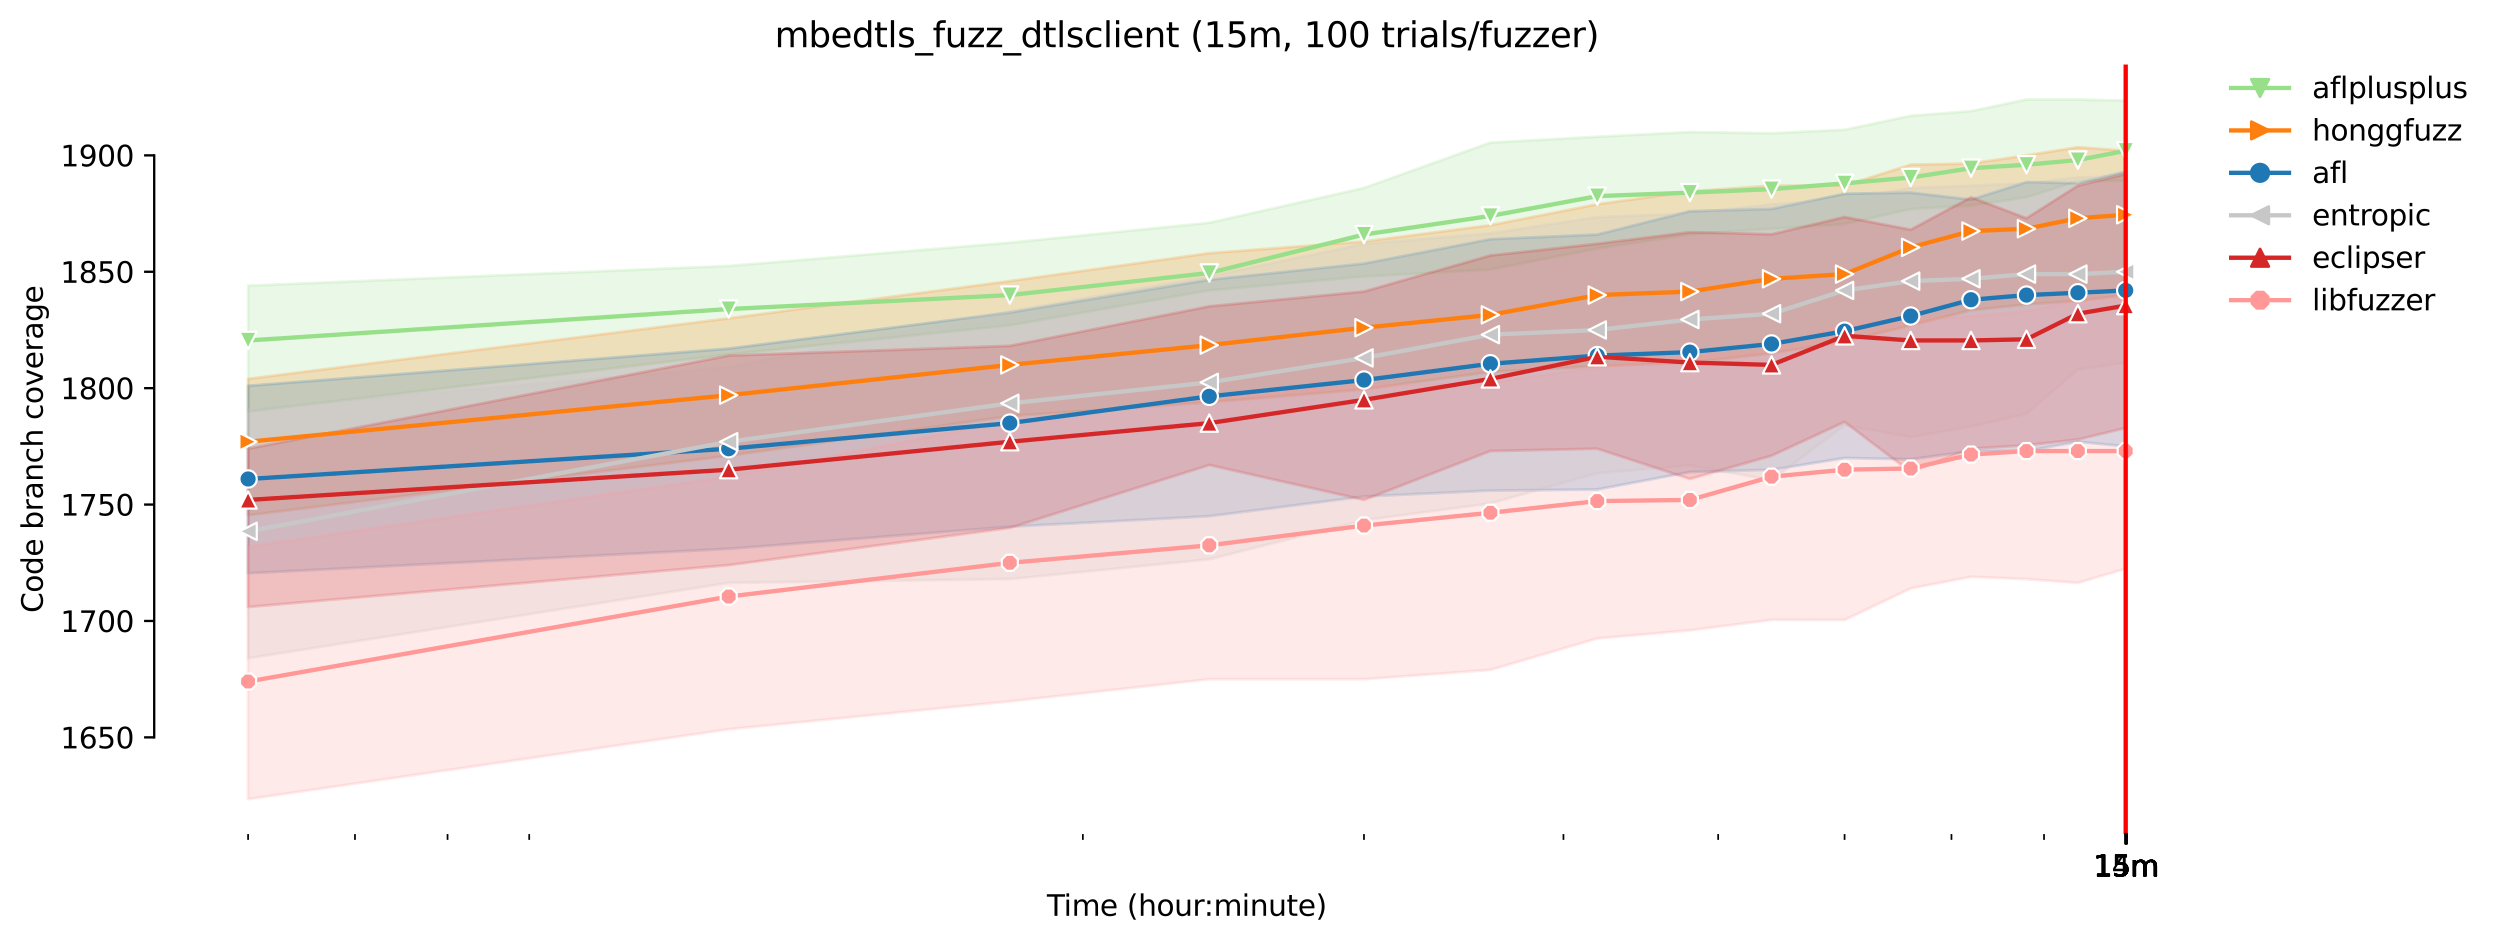 <?xml version="1.0" encoding="utf-8" standalone="no"?>
<!DOCTYPE svg PUBLIC "-//W3C//DTD SVG 1.1//EN"
  "http://www.w3.org/Graphics/SVG/1.1/DTD/svg11.dtd">
<svg height="325.986pt" version="1.1" viewBox="0 0 864.542 325.986" width="864.542pt" xmlns="http://www.w3.org/2000/svg" xmlns:xlink="http://www.w3.org/1999/xlink">
 <defs>
  <style type="text/css">*{stroke-linecap:butt;stroke-linejoin:round;}</style>
 </defs>
 <g id="figure_1">
  <g id="patch_1">
   <path d="M 0 325.986 
L 864.542 325.986 
L 864.542 0 
L 0 0 
z
" style="fill:#ffffff;"/>
  </g>
  <g id="axes_1">
   <g id="patch_2">
    <path d="M 53.328 288.43 
L 767.568 288.43 
L 767.568 22.318 
L 53.328 22.318 
z
" style="fill:#ffffff;"/>
   </g>
   <g id="PolyCollection_1">
    <defs>
     <path d="M 85.794 -227.198 
L 85.794 -183.694 
L 251.989 -203.418 
L 349.208 -213.482 
L 418.185 -225.557 
L 471.688 -230.378 
L 515.404 -232.763 
L 552.364 -240.049 
L 584.381 -244.879 
L 612.622 -246.892 
L 637.884 -248.502 
L 660.737 -253.714 
L 681.6 -254.892 
L 700.791 -257.76 
L 718.56 -263.395 
L 735.103 -263.395 
L 735.103 -291.17 
L 735.103 -291.17 
L 718.56 -291.572 
L 700.791 -291.572 
L 681.6 -287.547 
L 660.737 -285.937 
L 637.884 -281.106 
L 612.622 -279.909 
L 584.381 -280.311 
L 552.364 -278.691 
L 515.404 -276.679 
L 471.688 -260.98 
L 418.185 -248.944 
L 349.208 -242.061 
L 251.989 -234.011 
L 85.794 -227.198 
z
" id="m9145942e1e" style="stroke:#98df8a;stroke-opacity:0.2;"/>
    </defs>
    <g clip-path="url(#pd1953c827b)">
     <use style="fill:#98df8a;fill-opacity:0.2;stroke:#98df8a;stroke-opacity:0.2;" x="0" xlink:href="#m9145942e1e" y="325.986"/>
    </g>
   </g>
   <g id="PolyCollection_2">
    <defs>
     <path d="M 85.794 -194.965 
L 85.794 -147.819 
L 251.989 -168.398 
L 349.208 -182.084 
L 418.185 -186.874 
L 471.688 -191.343 
L 515.404 -197.38 
L 552.364 -199.383 
L 584.381 -200.591 
L 612.622 -203.821 
L 637.884 -207.846 
L 660.737 -213.482 
L 681.6 -218.714 
L 700.791 -220.727 
L 718.56 -221.925 
L 735.103 -223.947 
L 735.103 -273.861 
L 735.103 -273.861 
L 718.56 -275.069 
L 700.791 -272.251 
L 681.6 -269.433 
L 660.737 -269.031 
L 637.884 -261.795 
L 612.622 -261.785 
L 584.381 -259.813 
L 552.364 -255.345 
L 515.404 -248.099 
L 471.688 -242.464 
L 418.185 -238.438 
L 349.208 -228.778 
L 251.989 -215.907 
L 85.794 -194.965 
z
" id="m074a4462d2" style="stroke:#ff7f0e;stroke-opacity:0.2;"/>
    </defs>
    <g clip-path="url(#pd1953c827b)">
     <use style="fill:#ff7f0e;fill-opacity:0.2;stroke:#ff7f0e;stroke-opacity:0.2;" x="0" xlink:href="#m074a4462d2" y="325.986"/>
    </g>
   </g>
   <g id="PolyCollection_3">
    <defs>
     <path d="M 85.794 -192.57 
L 85.794 -127.743 
L 251.989 -136.196 
L 349.208 -143.844 
L 418.185 -147.467 
L 471.688 -154.29 
L 515.404 -156.322 
L 552.364 -156.725 
L 584.381 -162.763 
L 612.622 -163.518 
L 637.884 -167.593 
L 660.737 -167.15 
L 681.6 -170.008 
L 700.791 -170.008 
L 718.56 -173.229 
L 735.103 -171.609 
L 735.103 -266.615 
L 735.103 -266.615 
L 718.56 -262.63 
L 700.791 -262.993 
L 681.6 -256.955 
L 660.737 -259.38 
L 637.884 -258.967 
L 612.622 -253.735 
L 584.381 -252.929 
L 552.364 -244.879 
L 515.404 -243.269 
L 471.688 -234.846 
L 418.185 -229.251 
L 349.208 -217.909 
L 251.989 -205.431 
L 85.794 -192.57 
z
" id="m8b79f43898" style="stroke:#1f77b4;stroke-opacity:0.2;"/>
    </defs>
    <g clip-path="url(#pd1953c827b)">
     <use style="fill:#1f77b4;fill-opacity:0.2;stroke:#1f77b4;stroke-opacity:0.2;" x="0" xlink:href="#m8b79f43898" y="325.986"/>
    </g>
   </g>
   <g id="PolyCollection_4">
    <defs>
     <path d="M 85.794 -184.5 
L 85.794 -98.358 
L 251.989 -124.432 
L 349.208 -125.73 
L 418.185 -132.573 
L 471.688 -146.088 
L 515.404 -151.895 
L 552.364 -162.33 
L 584.381 -165.017 
L 612.622 -159.945 
L 637.884 -178.864 
L 660.737 -174.839 
L 681.6 -178.462 
L 700.791 -182.889 
L 718.56 -198.185 
L 735.103 -200.601 
L 735.103 -265.066 
L 735.103 -265.066 
L 718.56 -264.603 
L 700.791 -262.59 
L 681.6 -261.785 
L 660.737 -260.98 
L 637.884 -256.955 
L 612.622 -255.345 
L 584.381 -252.124 
L 552.364 -250.917 
L 515.404 -245.291 
L 471.688 -241.659 
L 418.185 -230.418 
L 349.208 -218.312 
L 251.989 -198.991 
L 85.794 -184.5 
z
" id="mbe923eda50" style="stroke:#c7c7c7;stroke-opacity:0.2;"/>
    </defs>
    <g clip-path="url(#pd1953c827b)">
     <use style="fill:#c7c7c7;fill-opacity:0.2;stroke:#c7c7c7;stroke-opacity:0.2;" x="0" xlink:href="#mbe923eda50" y="325.986"/>
    </g>
   </g>
   <g id="PolyCollection_5">
    <defs>
     <path d="M 85.794 -170.814 
L 85.794 -116.07 
L 251.989 -130.561 
L 349.208 -143.442 
L 418.185 -165.178 
L 471.688 -153.102 
L 515.404 -170.008 
L 552.364 -170.814 
L 584.381 -160.348 
L 612.622 -168.398 
L 637.884 -180.072 
L 660.737 -162.763 
L 681.6 -170.814 
L 700.791 -172.021 
L 718.56 -173.993 
L 735.103 -178.009 
L 735.103 -265.81 
L 735.103 -265.81 
L 718.56 -261.785 
L 700.791 -250.514 
L 681.6 -257.76 
L 660.737 -246.539 
L 637.884 -250.927 
L 612.622 -244.959 
L 584.381 -245.684 
L 552.364 -241.679 
L 515.404 -237.633 
L 471.688 -225.165 
L 418.185 -220.043 
L 349.208 -206.377 
L 251.989 -203.016 
L 85.794 -170.814 
z
" id="mf5da356b91" style="stroke:#d62728;stroke-opacity:0.2;"/>
    </defs>
    <g clip-path="url(#pd1953c827b)">
     <use style="fill:#d62728;fill-opacity:0.2;stroke:#d62728;stroke-opacity:0.2;" x="0" xlink:href="#mf5da356b91" y="325.986"/>
    </g>
   </g>
   <g id="PolyCollection_6">
    <defs>
     <path d="M 85.794 -137.001 
L 85.794 -49.652 
L 251.989 -73.804 
L 349.208 -83.465 
L 418.185 -91.113 
L 471.688 -91.113 
L 515.404 -94.333 
L 552.364 -105.201 
L 584.381 -108.019 
L 612.622 -111.642 
L 637.884 -111.591 
L 660.737 -122.51 
L 681.6 -126.525 
L 700.791 -125.73 
L 718.56 -124.412 
L 735.103 -129.333 
L 735.103 -223.142 
L 735.103 -223.142 
L 718.56 -222.347 
L 700.791 -218.312 
L 681.6 -216.702 
L 660.737 -215.172 
L 637.884 -214.287 
L 612.622 -204.626 
L 584.381 -202.613 
L 552.364 -199.001 
L 515.404 -193.758 
L 471.688 -192.55 
L 418.185 -188.525 
L 349.208 -180.474 
L 251.989 -161.193 
L 85.794 -137.001 
z
" id="m7361e761c5" style="stroke:#ff9896;stroke-opacity:0.2;"/>
    </defs>
    <g clip-path="url(#pd1953c827b)">
     <use style="fill:#ff9896;fill-opacity:0.2;stroke:#ff9896;stroke-opacity:0.2;" x="0" xlink:href="#m7361e761c5" y="325.986"/>
    </g>
   </g>
   <g id="matplotlib.axis_1">
    <g id="xtick_1">
     <g id="line2d_1">
      <defs>
       <path d="M 0 0 
L 0 3.5 
" id="mf115ed5344" style="stroke:#000000;stroke-width:0.8;"/>
      </defs>
      <g>
       <use style="stroke:#000000;stroke-width:0.8;" x="735.103" xlink:href="#mf115ed5344" y="288.43"/>
      </g>
     </g>
     <g id="text_1">
      <!-- 14m -->
      <g transform="translate(723.87 303.029)scale(0.1 -0.1)">
       <defs>
        <path d="M 794 531 
L 1825 531 
L 1825 4091 
L 703 3866 
L 703 4441 
L 1819 4666 
L 2450 4666 
L 2450 531 
L 3481 531 
L 3481 0 
L 794 0 
L 794 531 
z
" id="DejaVuSans-31" transform="scale(0.016)"/>
        <path d="M 2419 4116 
L 825 1625 
L 2419 1625 
L 2419 4116 
z
M 2253 4666 
L 3047 4666 
L 3047 1625 
L 3713 1625 
L 3713 1100 
L 3047 1100 
L 3047 0 
L 2419 0 
L 2419 1100 
L 313 1100 
L 313 1709 
L 2253 4666 
z
" id="DejaVuSans-34" transform="scale(0.016)"/>
        <path d="M 3328 2828 
Q 3544 3216 3844 3400 
Q 4144 3584 4550 3584 
Q 5097 3584 5394 3201 
Q 5691 2819 5691 2113 
L 5691 0 
L 5113 0 
L 5113 2094 
Q 5113 2597 4934 2840 
Q 4756 3084 4391 3084 
Q 3944 3084 3684 2787 
Q 3425 2491 3425 1978 
L 3425 0 
L 2847 0 
L 2847 2094 
Q 2847 2600 2669 2842 
Q 2491 3084 2119 3084 
Q 1678 3084 1418 2786 
Q 1159 2488 1159 1978 
L 1159 0 
L 581 0 
L 581 3500 
L 1159 3500 
L 1159 2956 
Q 1356 3278 1631 3431 
Q 1906 3584 2284 3584 
Q 2666 3584 2933 3390 
Q 3200 3197 3328 2828 
z
" id="DejaVuSans-6d" transform="scale(0.016)"/>
       </defs>
       <use xlink:href="#DejaVuSans-31"/>
       <use x="63.623" xlink:href="#DejaVuSans-34"/>
       <use x="127.246" xlink:href="#DejaVuSans-6d"/>
      </g>
     </g>
    </g>
    <g id="xtick_2">
     <g id="line2d_2">
      <g>
       <use style="stroke:#000000;stroke-width:0.8;" x="735.127" xlink:href="#mf115ed5344" y="288.43"/>
      </g>
     </g>
     <g id="text_2">
      <!-- 15m -->
      <g transform="translate(723.894 303.029)scale(0.1 -0.1)">
       <defs>
        <path d="M 691 4666 
L 3169 4666 
L 3169 4134 
L 1269 4134 
L 1269 2991 
Q 1406 3038 1543 3061 
Q 1681 3084 1819 3084 
Q 2600 3084 3056 2656 
Q 3513 2228 3513 1497 
Q 3513 744 3044 326 
Q 2575 -91 1722 -91 
Q 1428 -91 1123 -41 
Q 819 9 494 109 
L 494 744 
Q 775 591 1075 516 
Q 1375 441 1709 441 
Q 2250 441 2565 725 
Q 2881 1009 2881 1497 
Q 2881 1984 2565 2268 
Q 2250 2553 1709 2553 
Q 1456 2553 1204 2497 
Q 953 2441 691 2322 
L 691 4666 
z
" id="DejaVuSans-35" transform="scale(0.016)"/>
       </defs>
       <use xlink:href="#DejaVuSans-31"/>
       <use x="63.623" xlink:href="#DejaVuSans-35"/>
       <use x="127.246" xlink:href="#DejaVuSans-6d"/>
      </g>
     </g>
    </g>
    <g id="xtick_3">
     <g id="line2d_3">
      <g>
       <use style="stroke:#000000;stroke-width:0.8;" x="735.151" xlink:href="#mf115ed5344" y="288.43"/>
      </g>
     </g>
     <g id="text_3">
      <!-- 15m -->
      <g transform="translate(723.918 303.029)scale(0.1 -0.1)">
       <use xlink:href="#DejaVuSans-31"/>
       <use x="63.623" xlink:href="#DejaVuSans-35"/>
       <use x="127.246" xlink:href="#DejaVuSans-6d"/>
      </g>
     </g>
    </g>
    <g id="xtick_4">
     <g id="line2d_4">
      <g>
       <use style="stroke:#000000;stroke-width:0.8;" x="735.175" xlink:href="#mf115ed5344" y="288.43"/>
      </g>
     </g>
     <g id="text_4">
      <!-- 15m -->
      <g transform="translate(723.942 303.029)scale(0.1 -0.1)">
       <use xlink:href="#DejaVuSans-31"/>
       <use x="63.623" xlink:href="#DejaVuSans-35"/>
       <use x="127.246" xlink:href="#DejaVuSans-6d"/>
      </g>
     </g>
    </g>
    <g id="xtick_5">
     <g id="line2d_5">
      <g>
       <use style="stroke:#000000;stroke-width:0.8;" x="735.199" xlink:href="#mf115ed5344" y="288.43"/>
      </g>
     </g>
     <g id="text_5">
      <!-- 15m -->
      <g transform="translate(723.967 303.029)scale(0.1 -0.1)">
       <use xlink:href="#DejaVuSans-31"/>
       <use x="63.623" xlink:href="#DejaVuSans-35"/>
       <use x="127.246" xlink:href="#DejaVuSans-6d"/>
      </g>
     </g>
    </g>
    <g id="xtick_6">
     <g id="line2d_6">
      <g>
       <use style="stroke:#000000;stroke-width:0.8;" x="735.224" xlink:href="#mf115ed5344" y="288.43"/>
      </g>
     </g>
     <g id="text_6">
      <!-- 15m -->
      <g transform="translate(723.991 303.029)scale(0.1 -0.1)">
       <use xlink:href="#DejaVuSans-31"/>
       <use x="63.623" xlink:href="#DejaVuSans-35"/>
       <use x="127.246" xlink:href="#DejaVuSans-6d"/>
      </g>
     </g>
    </g>
    <g id="xtick_7">
     <g id="line2d_7">
      <g>
       <use style="stroke:#000000;stroke-width:0.8;" x="735.248" xlink:href="#mf115ed5344" y="288.43"/>
      </g>
     </g>
     <g id="text_7">
      <!-- 15m -->
      <g transform="translate(724.015 303.029)scale(0.1 -0.1)">
       <use xlink:href="#DejaVuSans-31"/>
       <use x="63.623" xlink:href="#DejaVuSans-35"/>
       <use x="127.246" xlink:href="#DejaVuSans-6d"/>
      </g>
     </g>
    </g>
    <g id="xtick_8">
     <g id="line2d_8">
      <g>
       <use style="stroke:#000000;stroke-width:0.8;" x="735.272" xlink:href="#mf115ed5344" y="288.43"/>
      </g>
     </g>
     <g id="text_8">
      <!-- 15m -->
      <g transform="translate(724.039 303.029)scale(0.1 -0.1)">
       <use xlink:href="#DejaVuSans-31"/>
       <use x="63.623" xlink:href="#DejaVuSans-35"/>
       <use x="127.246" xlink:href="#DejaVuSans-6d"/>
      </g>
     </g>
    </g>
    <g id="xtick_9">
     <g id="line2d_9">
      <g>
       <use style="stroke:#000000;stroke-width:0.8;" x="735.296" xlink:href="#mf115ed5344" y="288.43"/>
      </g>
     </g>
     <g id="text_9">
      <!-- 15m -->
      <g transform="translate(724.064 303.029)scale(0.1 -0.1)">
       <use xlink:href="#DejaVuSans-31"/>
       <use x="63.623" xlink:href="#DejaVuSans-35"/>
       <use x="127.246" xlink:href="#DejaVuSans-6d"/>
      </g>
     </g>
    </g>
    <g id="xtick_10">
     <g id="line2d_10">
      <g>
       <use style="stroke:#000000;stroke-width:0.8;" x="735.321" xlink:href="#mf115ed5344" y="288.43"/>
      </g>
     </g>
     <g id="text_10">
      <!-- 15m -->
      <g transform="translate(724.088 303.029)scale(0.1 -0.1)">
       <use xlink:href="#DejaVuSans-31"/>
       <use x="63.623" xlink:href="#DejaVuSans-35"/>
       <use x="127.246" xlink:href="#DejaVuSans-6d"/>
      </g>
     </g>
    </g>
    <g id="xtick_11">
     <g id="line2d_11">
      <g>
       <use style="stroke:#000000;stroke-width:0.8;" x="735.345" xlink:href="#mf115ed5344" y="288.43"/>
      </g>
     </g>
     <g id="text_11">
      <!-- 15m -->
      <g transform="translate(724.112 303.029)scale(0.1 -0.1)">
       <use xlink:href="#DejaVuSans-31"/>
       <use x="63.623" xlink:href="#DejaVuSans-35"/>
       <use x="127.246" xlink:href="#DejaVuSans-6d"/>
      </g>
     </g>
    </g>
    <g id="xtick_12">
     <g id="line2d_12">
      <g>
       <use style="stroke:#000000;stroke-width:0.8;" x="735.369" xlink:href="#mf115ed5344" y="288.43"/>
      </g>
     </g>
     <g id="text_12">
      <!-- 15m -->
      <g transform="translate(724.136 303.029)scale(0.1 -0.1)">
       <use xlink:href="#DejaVuSans-31"/>
       <use x="63.623" xlink:href="#DejaVuSans-35"/>
       <use x="127.246" xlink:href="#DejaVuSans-6d"/>
      </g>
     </g>
    </g>
    <g id="xtick_13">
     <g id="line2d_13">
      <defs>
       <path d="M 0 0 
L 0 2 
" id="m21372e6bc2" style="stroke:#000000;stroke-width:0.6;"/>
      </defs>
      <g>
       <use style="stroke:#000000;stroke-width:0.6;" x="85.794" xlink:href="#m21372e6bc2" y="288.43"/>
      </g>
     </g>
    </g>
    <g id="xtick_14">
     <g id="line2d_14">
      <g>
       <use style="stroke:#000000;stroke-width:0.6;" x="122.754" xlink:href="#m21372e6bc2" y="288.43"/>
      </g>
     </g>
    </g>
    <g id="xtick_15">
     <g id="line2d_15">
      <g>
       <use style="stroke:#000000;stroke-width:0.6;" x="154.771" xlink:href="#m21372e6bc2" y="288.43"/>
      </g>
     </g>
    </g>
    <g id="xtick_16">
     <g id="line2d_16">
      <g>
       <use style="stroke:#000000;stroke-width:0.6;" x="183.012" xlink:href="#m21372e6bc2" y="288.43"/>
      </g>
     </g>
    </g>
    <g id="xtick_17">
     <g id="line2d_17">
      <g>
       <use style="stroke:#000000;stroke-width:0.6;" x="374.47" xlink:href="#m21372e6bc2" y="288.43"/>
      </g>
     </g>
    </g>
    <g id="xtick_18">
     <g id="line2d_18">
      <g>
       <use style="stroke:#000000;stroke-width:0.6;" x="471.688" xlink:href="#m21372e6bc2" y="288.43"/>
      </g>
     </g>
    </g>
    <g id="xtick_19">
     <g id="line2d_19">
      <g>
       <use style="stroke:#000000;stroke-width:0.6;" x="540.666" xlink:href="#m21372e6bc2" y="288.43"/>
      </g>
     </g>
    </g>
    <g id="xtick_20">
     <g id="line2d_20">
      <g>
       <use style="stroke:#000000;stroke-width:0.6;" x="594.169" xlink:href="#m21372e6bc2" y="288.43"/>
      </g>
     </g>
    </g>
    <g id="xtick_21">
     <g id="line2d_21">
      <g>
       <use style="stroke:#000000;stroke-width:0.6;" x="637.884" xlink:href="#m21372e6bc2" y="288.43"/>
      </g>
     </g>
    </g>
    <g id="xtick_22">
     <g id="line2d_22">
      <g>
       <use style="stroke:#000000;stroke-width:0.6;" x="674.845" xlink:href="#m21372e6bc2" y="288.43"/>
      </g>
     </g>
    </g>
    <g id="xtick_23">
     <g id="line2d_23">
      <g>
       <use style="stroke:#000000;stroke-width:0.6;" x="706.862" xlink:href="#m21372e6bc2" y="288.43"/>
      </g>
     </g>
    </g>
    <g id="text_13">
     <!-- Time (hour:minute) -->
     <g transform="translate(362.041 316.707)scale(0.1 -0.1)">
      <defs>
       <path d="M -19 4666 
L 3928 4666 
L 3928 4134 
L 2272 4134 
L 2272 0 
L 1638 0 
L 1638 4134 
L -19 4134 
L -19 4666 
z
" id="DejaVuSans-54" transform="scale(0.016)"/>
       <path d="M 603 3500 
L 1178 3500 
L 1178 0 
L 603 0 
L 603 3500 
z
M 603 4863 
L 1178 4863 
L 1178 4134 
L 603 4134 
L 603 4863 
z
" id="DejaVuSans-69" transform="scale(0.016)"/>
       <path d="M 3597 1894 
L 3597 1613 
L 953 1613 
Q 991 1019 1311 708 
Q 1631 397 2203 397 
Q 2534 397 2845 478 
Q 3156 559 3463 722 
L 3463 178 
Q 3153 47 2828 -22 
Q 2503 -91 2169 -91 
Q 1331 -91 842 396 
Q 353 884 353 1716 
Q 353 2575 817 3079 
Q 1281 3584 2069 3584 
Q 2775 3584 3186 3129 
Q 3597 2675 3597 1894 
z
M 3022 2063 
Q 3016 2534 2758 2815 
Q 2500 3097 2075 3097 
Q 1594 3097 1305 2825 
Q 1016 2553 972 2059 
L 3022 2063 
z
" id="DejaVuSans-65" transform="scale(0.016)"/>
       <path id="DejaVuSans-20" transform="scale(0.016)"/>
       <path d="M 1984 4856 
Q 1566 4138 1362 3434 
Q 1159 2731 1159 2009 
Q 1159 1288 1364 580 
Q 1569 -128 1984 -844 
L 1484 -844 
Q 1016 -109 783 600 
Q 550 1309 550 2009 
Q 550 2706 781 3412 
Q 1013 4119 1484 4856 
L 1984 4856 
z
" id="DejaVuSans-28" transform="scale(0.016)"/>
       <path d="M 3513 2113 
L 3513 0 
L 2938 0 
L 2938 2094 
Q 2938 2591 2744 2837 
Q 2550 3084 2163 3084 
Q 1697 3084 1428 2787 
Q 1159 2491 1159 1978 
L 1159 0 
L 581 0 
L 581 4863 
L 1159 4863 
L 1159 2956 
Q 1366 3272 1645 3428 
Q 1925 3584 2291 3584 
Q 2894 3584 3203 3211 
Q 3513 2838 3513 2113 
z
" id="DejaVuSans-68" transform="scale(0.016)"/>
       <path d="M 1959 3097 
Q 1497 3097 1228 2736 
Q 959 2375 959 1747 
Q 959 1119 1226 758 
Q 1494 397 1959 397 
Q 2419 397 2687 759 
Q 2956 1122 2956 1747 
Q 2956 2369 2687 2733 
Q 2419 3097 1959 3097 
z
M 1959 3584 
Q 2709 3584 3137 3096 
Q 3566 2609 3566 1747 
Q 3566 888 3137 398 
Q 2709 -91 1959 -91 
Q 1206 -91 779 398 
Q 353 888 353 1747 
Q 353 2609 779 3096 
Q 1206 3584 1959 3584 
z
" id="DejaVuSans-6f" transform="scale(0.016)"/>
       <path d="M 544 1381 
L 544 3500 
L 1119 3500 
L 1119 1403 
Q 1119 906 1312 657 
Q 1506 409 1894 409 
Q 2359 409 2629 706 
Q 2900 1003 2900 1516 
L 2900 3500 
L 3475 3500 
L 3475 0 
L 2900 0 
L 2900 538 
Q 2691 219 2414 64 
Q 2138 -91 1772 -91 
Q 1169 -91 856 284 
Q 544 659 544 1381 
z
M 1991 3584 
L 1991 3584 
z
" id="DejaVuSans-75" transform="scale(0.016)"/>
       <path d="M 2631 2963 
Q 2534 3019 2420 3045 
Q 2306 3072 2169 3072 
Q 1681 3072 1420 2755 
Q 1159 2438 1159 1844 
L 1159 0 
L 581 0 
L 581 3500 
L 1159 3500 
L 1159 2956 
Q 1341 3275 1631 3429 
Q 1922 3584 2338 3584 
Q 2397 3584 2469 3576 
Q 2541 3569 2628 3553 
L 2631 2963 
z
" id="DejaVuSans-72" transform="scale(0.016)"/>
       <path d="M 750 794 
L 1409 794 
L 1409 0 
L 750 0 
L 750 794 
z
M 750 3309 
L 1409 3309 
L 1409 2516 
L 750 2516 
L 750 3309 
z
" id="DejaVuSans-3a" transform="scale(0.016)"/>
       <path d="M 3513 2113 
L 3513 0 
L 2938 0 
L 2938 2094 
Q 2938 2591 2744 2837 
Q 2550 3084 2163 3084 
Q 1697 3084 1428 2787 
Q 1159 2491 1159 1978 
L 1159 0 
L 581 0 
L 581 3500 
L 1159 3500 
L 1159 2956 
Q 1366 3272 1645 3428 
Q 1925 3584 2291 3584 
Q 2894 3584 3203 3211 
Q 3513 2838 3513 2113 
z
" id="DejaVuSans-6e" transform="scale(0.016)"/>
       <path d="M 1172 4494 
L 1172 3500 
L 2356 3500 
L 2356 3053 
L 1172 3053 
L 1172 1153 
Q 1172 725 1289 603 
Q 1406 481 1766 481 
L 2356 481 
L 2356 0 
L 1766 0 
Q 1100 0 847 248 
Q 594 497 594 1153 
L 594 3053 
L 172 3053 
L 172 3500 
L 594 3500 
L 594 4494 
L 1172 4494 
z
" id="DejaVuSans-74" transform="scale(0.016)"/>
       <path d="M 513 4856 
L 1013 4856 
Q 1481 4119 1714 3412 
Q 1947 2706 1947 2009 
Q 1947 1309 1714 600 
Q 1481 -109 1013 -844 
L 513 -844 
Q 928 -128 1133 580 
Q 1338 1288 1338 2009 
Q 1338 2731 1133 3434 
Q 928 4138 513 4856 
z
" id="DejaVuSans-29" transform="scale(0.016)"/>
      </defs>
      <use xlink:href="#DejaVuSans-54"/>
      <use x="57.959" xlink:href="#DejaVuSans-69"/>
      <use x="85.742" xlink:href="#DejaVuSans-6d"/>
      <use x="183.154" xlink:href="#DejaVuSans-65"/>
      <use x="244.678" xlink:href="#DejaVuSans-20"/>
      <use x="276.465" xlink:href="#DejaVuSans-28"/>
      <use x="315.479" xlink:href="#DejaVuSans-68"/>
      <use x="378.857" xlink:href="#DejaVuSans-6f"/>
      <use x="440.039" xlink:href="#DejaVuSans-75"/>
      <use x="503.418" xlink:href="#DejaVuSans-72"/>
      <use x="542.781" xlink:href="#DejaVuSans-3a"/>
      <use x="576.473" xlink:href="#DejaVuSans-6d"/>
      <use x="673.885" xlink:href="#DejaVuSans-69"/>
      <use x="701.668" xlink:href="#DejaVuSans-6e"/>
      <use x="765.047" xlink:href="#DejaVuSans-75"/>
      <use x="828.426" xlink:href="#DejaVuSans-74"/>
      <use x="867.635" xlink:href="#DejaVuSans-65"/>
      <use x="929.158" xlink:href="#DejaVuSans-29"/>
     </g>
    </g>
   </g>
   <g id="matplotlib.axis_2">
    <g id="ytick_1">
     <g id="line2d_24">
      <defs>
       <path d="M 0 0 
L -3.5 0 
" id="m31dd44324a" style="stroke:#000000;stroke-width:0.8;"/>
      </defs>
      <g>
       <use style="stroke:#000000;stroke-width:0.8;" x="53.328" xlink:href="#m31dd44324a" y="255"/>
      </g>
     </g>
     <g id="text_14">
      <!-- 1650 -->
      <g transform="translate(20.878 258.799)scale(0.1 -0.1)">
       <defs>
        <path d="M 2113 2584 
Q 1688 2584 1439 2293 
Q 1191 2003 1191 1497 
Q 1191 994 1439 701 
Q 1688 409 2113 409 
Q 2538 409 2786 701 
Q 3034 994 3034 1497 
Q 3034 2003 2786 2293 
Q 2538 2584 2113 2584 
z
M 3366 4563 
L 3366 3988 
Q 3128 4100 2886 4159 
Q 2644 4219 2406 4219 
Q 1781 4219 1451 3797 
Q 1122 3375 1075 2522 
Q 1259 2794 1537 2939 
Q 1816 3084 2150 3084 
Q 2853 3084 3261 2657 
Q 3669 2231 3669 1497 
Q 3669 778 3244 343 
Q 2819 -91 2113 -91 
Q 1303 -91 875 529 
Q 447 1150 447 2328 
Q 447 3434 972 4092 
Q 1497 4750 2381 4750 
Q 2619 4750 2861 4703 
Q 3103 4656 3366 4563 
z
" id="DejaVuSans-36" transform="scale(0.016)"/>
        <path d="M 2034 4250 
Q 1547 4250 1301 3770 
Q 1056 3291 1056 2328 
Q 1056 1369 1301 889 
Q 1547 409 2034 409 
Q 2525 409 2770 889 
Q 3016 1369 3016 2328 
Q 3016 3291 2770 3770 
Q 2525 4250 2034 4250 
z
M 2034 4750 
Q 2819 4750 3233 4129 
Q 3647 3509 3647 2328 
Q 3647 1150 3233 529 
Q 2819 -91 2034 -91 
Q 1250 -91 836 529 
Q 422 1150 422 2328 
Q 422 3509 836 4129 
Q 1250 4750 2034 4750 
z
" id="DejaVuSans-30" transform="scale(0.016)"/>
       </defs>
       <use xlink:href="#DejaVuSans-31"/>
       <use x="63.623" xlink:href="#DejaVuSans-36"/>
       <use x="127.246" xlink:href="#DejaVuSans-35"/>
       <use x="190.869" xlink:href="#DejaVuSans-30"/>
      </g>
     </g>
    </g>
    <g id="ytick_2">
     <g id="line2d_25">
      <g>
       <use style="stroke:#000000;stroke-width:0.8;" x="53.328" xlink:href="#m31dd44324a" y="214.747"/>
      </g>
     </g>
     <g id="text_15">
      <!-- 1700 -->
      <g transform="translate(20.878 218.546)scale(0.1 -0.1)">
       <defs>
        <path d="M 525 4666 
L 3525 4666 
L 3525 4397 
L 1831 0 
L 1172 0 
L 2766 4134 
L 525 4134 
L 525 4666 
z
" id="DejaVuSans-37" transform="scale(0.016)"/>
       </defs>
       <use xlink:href="#DejaVuSans-31"/>
       <use x="63.623" xlink:href="#DejaVuSans-37"/>
       <use x="127.246" xlink:href="#DejaVuSans-30"/>
       <use x="190.869" xlink:href="#DejaVuSans-30"/>
      </g>
     </g>
    </g>
    <g id="ytick_3">
     <g id="line2d_26">
      <g>
       <use style="stroke:#000000;stroke-width:0.8;" x="53.328" xlink:href="#m31dd44324a" y="174.494"/>
      </g>
     </g>
     <g id="text_16">
      <!-- 1750 -->
      <g transform="translate(20.878 178.293)scale(0.1 -0.1)">
       <use xlink:href="#DejaVuSans-31"/>
       <use x="63.623" xlink:href="#DejaVuSans-37"/>
       <use x="127.246" xlink:href="#DejaVuSans-35"/>
       <use x="190.869" xlink:href="#DejaVuSans-30"/>
      </g>
     </g>
    </g>
    <g id="ytick_4">
     <g id="line2d_27">
      <g>
       <use style="stroke:#000000;stroke-width:0.8;" x="53.328" xlink:href="#m31dd44324a" y="134.241"/>
      </g>
     </g>
     <g id="text_17">
      <!-- 1800 -->
      <g transform="translate(20.878 138.041)scale(0.1 -0.1)">
       <defs>
        <path d="M 2034 2216 
Q 1584 2216 1326 1975 
Q 1069 1734 1069 1313 
Q 1069 891 1326 650 
Q 1584 409 2034 409 
Q 2484 409 2743 651 
Q 3003 894 3003 1313 
Q 3003 1734 2745 1975 
Q 2488 2216 2034 2216 
z
M 1403 2484 
Q 997 2584 770 2862 
Q 544 3141 544 3541 
Q 544 4100 942 4425 
Q 1341 4750 2034 4750 
Q 2731 4750 3128 4425 
Q 3525 4100 3525 3541 
Q 3525 3141 3298 2862 
Q 3072 2584 2669 2484 
Q 3125 2378 3379 2068 
Q 3634 1759 3634 1313 
Q 3634 634 3220 271 
Q 2806 -91 2034 -91 
Q 1263 -91 848 271 
Q 434 634 434 1313 
Q 434 1759 690 2068 
Q 947 2378 1403 2484 
z
M 1172 3481 
Q 1172 3119 1398 2916 
Q 1625 2713 2034 2713 
Q 2441 2713 2670 2916 
Q 2900 3119 2900 3481 
Q 2900 3844 2670 4047 
Q 2441 4250 2034 4250 
Q 1625 4250 1398 4047 
Q 1172 3844 1172 3481 
z
" id="DejaVuSans-38" transform="scale(0.016)"/>
       </defs>
       <use xlink:href="#DejaVuSans-31"/>
       <use x="63.623" xlink:href="#DejaVuSans-38"/>
       <use x="127.246" xlink:href="#DejaVuSans-30"/>
       <use x="190.869" xlink:href="#DejaVuSans-30"/>
      </g>
     </g>
    </g>
    <g id="ytick_5">
     <g id="line2d_28">
      <g>
       <use style="stroke:#000000;stroke-width:0.8;" x="53.328" xlink:href="#m31dd44324a" y="93.988"/>
      </g>
     </g>
     <g id="text_18">
      <!-- 1850 -->
      <g transform="translate(20.878 97.788)scale(0.1 -0.1)">
       <use xlink:href="#DejaVuSans-31"/>
       <use x="63.623" xlink:href="#DejaVuSans-38"/>
       <use x="127.246" xlink:href="#DejaVuSans-35"/>
       <use x="190.869" xlink:href="#DejaVuSans-30"/>
      </g>
     </g>
    </g>
    <g id="ytick_6">
     <g id="line2d_29">
      <g>
       <use style="stroke:#000000;stroke-width:0.8;" x="53.328" xlink:href="#m31dd44324a" y="53.736"/>
      </g>
     </g>
     <g id="text_19">
      <!-- 1900 -->
      <g transform="translate(20.878 57.535)scale(0.1 -0.1)">
       <defs>
        <path d="M 703 97 
L 703 672 
Q 941 559 1184 500 
Q 1428 441 1663 441 
Q 2288 441 2617 861 
Q 2947 1281 2994 2138 
Q 2813 1869 2534 1725 
Q 2256 1581 1919 1581 
Q 1219 1581 811 2004 
Q 403 2428 403 3163 
Q 403 3881 828 4315 
Q 1253 4750 1959 4750 
Q 2769 4750 3195 4129 
Q 3622 3509 3622 2328 
Q 3622 1225 3098 567 
Q 2575 -91 1691 -91 
Q 1453 -91 1209 -44 
Q 966 3 703 97 
z
M 1959 2075 
Q 2384 2075 2632 2365 
Q 2881 2656 2881 3163 
Q 2881 3666 2632 3958 
Q 2384 4250 1959 4250 
Q 1534 4250 1286 3958 
Q 1038 3666 1038 3163 
Q 1038 2656 1286 2365 
Q 1534 2075 1959 2075 
z
" id="DejaVuSans-39" transform="scale(0.016)"/>
       </defs>
       <use xlink:href="#DejaVuSans-31"/>
       <use x="63.623" xlink:href="#DejaVuSans-39"/>
       <use x="127.246" xlink:href="#DejaVuSans-30"/>
       <use x="190.869" xlink:href="#DejaVuSans-30"/>
      </g>
     </g>
    </g>
    <g id="text_20">
     <!-- Code branch coverage -->
     <g transform="translate(14.798 211.949)rotate(-90)scale(0.1 -0.1)">
      <defs>
       <path d="M 4122 4306 
L 4122 3641 
Q 3803 3938 3442 4084 
Q 3081 4231 2675 4231 
Q 1875 4231 1450 3742 
Q 1025 3253 1025 2328 
Q 1025 1406 1450 917 
Q 1875 428 2675 428 
Q 3081 428 3442 575 
Q 3803 722 4122 1019 
L 4122 359 
Q 3791 134 3420 21 
Q 3050 -91 2638 -91 
Q 1578 -91 968 557 
Q 359 1206 359 2328 
Q 359 3453 968 4101 
Q 1578 4750 2638 4750 
Q 3056 4750 3426 4639 
Q 3797 4528 4122 4306 
z
" id="DejaVuSans-43" transform="scale(0.016)"/>
       <path d="M 2906 2969 
L 2906 4863 
L 3481 4863 
L 3481 0 
L 2906 0 
L 2906 525 
Q 2725 213 2448 61 
Q 2172 -91 1784 -91 
Q 1150 -91 751 415 
Q 353 922 353 1747 
Q 353 2572 751 3078 
Q 1150 3584 1784 3584 
Q 2172 3584 2448 3432 
Q 2725 3281 2906 2969 
z
M 947 1747 
Q 947 1113 1208 752 
Q 1469 391 1925 391 
Q 2381 391 2643 752 
Q 2906 1113 2906 1747 
Q 2906 2381 2643 2742 
Q 2381 3103 1925 3103 
Q 1469 3103 1208 2742 
Q 947 2381 947 1747 
z
" id="DejaVuSans-64" transform="scale(0.016)"/>
       <path d="M 3116 1747 
Q 3116 2381 2855 2742 
Q 2594 3103 2138 3103 
Q 1681 3103 1420 2742 
Q 1159 2381 1159 1747 
Q 1159 1113 1420 752 
Q 1681 391 2138 391 
Q 2594 391 2855 752 
Q 3116 1113 3116 1747 
z
M 1159 2969 
Q 1341 3281 1617 3432 
Q 1894 3584 2278 3584 
Q 2916 3584 3314 3078 
Q 3713 2572 3713 1747 
Q 3713 922 3314 415 
Q 2916 -91 2278 -91 
Q 1894 -91 1617 61 
Q 1341 213 1159 525 
L 1159 0 
L 581 0 
L 581 4863 
L 1159 4863 
L 1159 2969 
z
" id="DejaVuSans-62" transform="scale(0.016)"/>
       <path d="M 2194 1759 
Q 1497 1759 1228 1600 
Q 959 1441 959 1056 
Q 959 750 1161 570 
Q 1363 391 1709 391 
Q 2188 391 2477 730 
Q 2766 1069 2766 1631 
L 2766 1759 
L 2194 1759 
z
M 3341 1997 
L 3341 0 
L 2766 0 
L 2766 531 
Q 2569 213 2275 61 
Q 1981 -91 1556 -91 
Q 1019 -91 701 211 
Q 384 513 384 1019 
Q 384 1609 779 1909 
Q 1175 2209 1959 2209 
L 2766 2209 
L 2766 2266 
Q 2766 2663 2505 2880 
Q 2244 3097 1772 3097 
Q 1472 3097 1187 3025 
Q 903 2953 641 2809 
L 641 3341 
Q 956 3463 1253 3523 
Q 1550 3584 1831 3584 
Q 2591 3584 2966 3190 
Q 3341 2797 3341 1997 
z
" id="DejaVuSans-61" transform="scale(0.016)"/>
       <path d="M 3122 3366 
L 3122 2828 
Q 2878 2963 2633 3030 
Q 2388 3097 2138 3097 
Q 1578 3097 1268 2742 
Q 959 2388 959 1747 
Q 959 1106 1268 751 
Q 1578 397 2138 397 
Q 2388 397 2633 464 
Q 2878 531 3122 666 
L 3122 134 
Q 2881 22 2623 -34 
Q 2366 -91 2075 -91 
Q 1284 -91 818 406 
Q 353 903 353 1747 
Q 353 2603 823 3093 
Q 1294 3584 2113 3584 
Q 2378 3584 2631 3529 
Q 2884 3475 3122 3366 
z
" id="DejaVuSans-63" transform="scale(0.016)"/>
       <path d="M 191 3500 
L 800 3500 
L 1894 563 
L 2988 3500 
L 3597 3500 
L 2284 0 
L 1503 0 
L 191 3500 
z
" id="DejaVuSans-76" transform="scale(0.016)"/>
       <path d="M 2906 1791 
Q 2906 2416 2648 2759 
Q 2391 3103 1925 3103 
Q 1463 3103 1205 2759 
Q 947 2416 947 1791 
Q 947 1169 1205 825 
Q 1463 481 1925 481 
Q 2391 481 2648 825 
Q 2906 1169 2906 1791 
z
M 3481 434 
Q 3481 -459 3084 -895 
Q 2688 -1331 1869 -1331 
Q 1566 -1331 1297 -1286 
Q 1028 -1241 775 -1147 
L 775 -588 
Q 1028 -725 1275 -790 
Q 1522 -856 1778 -856 
Q 2344 -856 2625 -561 
Q 2906 -266 2906 331 
L 2906 616 
Q 2728 306 2450 153 
Q 2172 0 1784 0 
Q 1141 0 747 490 
Q 353 981 353 1791 
Q 353 2603 747 3093 
Q 1141 3584 1784 3584 
Q 2172 3584 2450 3431 
Q 2728 3278 2906 2969 
L 2906 3500 
L 3481 3500 
L 3481 434 
z
" id="DejaVuSans-67" transform="scale(0.016)"/>
      </defs>
      <use xlink:href="#DejaVuSans-43"/>
      <use x="69.824" xlink:href="#DejaVuSans-6f"/>
      <use x="131.006" xlink:href="#DejaVuSans-64"/>
      <use x="194.482" xlink:href="#DejaVuSans-65"/>
      <use x="256.006" xlink:href="#DejaVuSans-20"/>
      <use x="287.793" xlink:href="#DejaVuSans-62"/>
      <use x="351.27" xlink:href="#DejaVuSans-72"/>
      <use x="392.383" xlink:href="#DejaVuSans-61"/>
      <use x="453.662" xlink:href="#DejaVuSans-6e"/>
      <use x="517.041" xlink:href="#DejaVuSans-63"/>
      <use x="572.021" xlink:href="#DejaVuSans-68"/>
      <use x="635.4" xlink:href="#DejaVuSans-20"/>
      <use x="667.188" xlink:href="#DejaVuSans-63"/>
      <use x="722.168" xlink:href="#DejaVuSans-6f"/>
      <use x="783.35" xlink:href="#DejaVuSans-76"/>
      <use x="842.529" xlink:href="#DejaVuSans-65"/>
      <use x="904.053" xlink:href="#DejaVuSans-72"/>
      <use x="945.166" xlink:href="#DejaVuSans-61"/>
      <use x="1006.445" xlink:href="#DejaVuSans-67"/>
      <use x="1069.922" xlink:href="#DejaVuSans-65"/>
     </g>
    </g>
   </g>
   <g id="line2d_30">
    <path clip-path="url(#pd1953c827b)" d="M 85.794 117.738 
L 251.989 106.869 
L 349.208 102.039 
L 418.185 94.391 
L 471.688 81.108 
L 515.404 74.667 
L 552.364 67.824 
L 584.381 66.616 
L 612.622 65.409 
L 637.884 63.396 
L 660.737 61.384 
L 681.6 58.163 
L 700.791 56.956 
L 718.56 55.346 
L 735.103 52.125 
" style="fill:none;stroke:#98df8a;stroke-linecap:square;stroke-width:1.5;"/>
    <defs>
     <path d="M -0 3 
L 3 -3 
L -3 -3 
z
" id="m5294690b13" style="stroke:#ffffff;stroke-linejoin:miter;stroke-width:0.75;"/>
    </defs>
    <g clip-path="url(#pd1953c827b)">
     <use style="fill:#98df8a;stroke:#ffffff;stroke-linejoin:miter;stroke-width:0.75;" x="85.794" xlink:href="#m5294690b13" y="117.738"/>
     <use style="fill:#98df8a;stroke:#ffffff;stroke-linejoin:miter;stroke-width:0.75;" x="251.989" xlink:href="#m5294690b13" y="106.869"/>
     <use style="fill:#98df8a;stroke:#ffffff;stroke-linejoin:miter;stroke-width:0.75;" x="349.208" xlink:href="#m5294690b13" y="102.039"/>
     <use style="fill:#98df8a;stroke:#ffffff;stroke-linejoin:miter;stroke-width:0.75;" x="418.185" xlink:href="#m5294690b13" y="94.391"/>
     <use style="fill:#98df8a;stroke:#ffffff;stroke-linejoin:miter;stroke-width:0.75;" x="471.688" xlink:href="#m5294690b13" y="81.108"/>
     <use style="fill:#98df8a;stroke:#ffffff;stroke-linejoin:miter;stroke-width:0.75;" x="515.404" xlink:href="#m5294690b13" y="74.667"/>
     <use style="fill:#98df8a;stroke:#ffffff;stroke-linejoin:miter;stroke-width:0.75;" x="552.364" xlink:href="#m5294690b13" y="67.824"/>
     <use style="fill:#98df8a;stroke:#ffffff;stroke-linejoin:miter;stroke-width:0.75;" x="584.381" xlink:href="#m5294690b13" y="66.616"/>
     <use style="fill:#98df8a;stroke:#ffffff;stroke-linejoin:miter;stroke-width:0.75;" x="612.622" xlink:href="#m5294690b13" y="65.409"/>
     <use style="fill:#98df8a;stroke:#ffffff;stroke-linejoin:miter;stroke-width:0.75;" x="637.884" xlink:href="#m5294690b13" y="63.396"/>
     <use style="fill:#98df8a;stroke:#ffffff;stroke-linejoin:miter;stroke-width:0.75;" x="660.737" xlink:href="#m5294690b13" y="61.384"/>
     <use style="fill:#98df8a;stroke:#ffffff;stroke-linejoin:miter;stroke-width:0.75;" x="681.6" xlink:href="#m5294690b13" y="58.163"/>
     <use style="fill:#98df8a;stroke:#ffffff;stroke-linejoin:miter;stroke-width:0.75;" x="700.791" xlink:href="#m5294690b13" y="56.956"/>
     <use style="fill:#98df8a;stroke:#ffffff;stroke-linejoin:miter;stroke-width:0.75;" x="718.56" xlink:href="#m5294690b13" y="55.346"/>
     <use style="fill:#98df8a;stroke:#ffffff;stroke-linejoin:miter;stroke-width:0.75;" x="735.103" xlink:href="#m5294690b13" y="52.125"/>
    </g>
   </g>
   <g id="line2d_31">
    <path clip-path="url(#pd1953c827b)" d="M 85.794 152.758 
L 251.989 136.657 
L 349.208 126.191 
L 418.185 119.348 
L 471.688 113.31 
L 515.404 108.882 
L 552.364 102.039 
L 584.381 100.831 
L 612.622 96.404 
L 637.884 94.793 
L 660.737 85.535 
L 681.6 79.9 
L 700.791 79.095 
L 718.56 75.472 
L 735.103 74.265 
" style="fill:none;stroke:#ff7f0e;stroke-linecap:square;stroke-width:1.5;"/>
    <defs>
     <path d="M 3 0 
L -3 -3 
L -3 3 
z
" id="m61e6b4a3a9" style="stroke:#ffffff;stroke-linejoin:miter;stroke-width:0.75;"/>
    </defs>
    <g clip-path="url(#pd1953c827b)">
     <use style="fill:#ff7f0e;stroke:#ffffff;stroke-linejoin:miter;stroke-width:0.75;" x="85.794" xlink:href="#m61e6b4a3a9" y="152.758"/>
     <use style="fill:#ff7f0e;stroke:#ffffff;stroke-linejoin:miter;stroke-width:0.75;" x="251.989" xlink:href="#m61e6b4a3a9" y="136.657"/>
     <use style="fill:#ff7f0e;stroke:#ffffff;stroke-linejoin:miter;stroke-width:0.75;" x="349.208" xlink:href="#m61e6b4a3a9" y="126.191"/>
     <use style="fill:#ff7f0e;stroke:#ffffff;stroke-linejoin:miter;stroke-width:0.75;" x="418.185" xlink:href="#m61e6b4a3a9" y="119.348"/>
     <use style="fill:#ff7f0e;stroke:#ffffff;stroke-linejoin:miter;stroke-width:0.75;" x="471.688" xlink:href="#m61e6b4a3a9" y="113.31"/>
     <use style="fill:#ff7f0e;stroke:#ffffff;stroke-linejoin:miter;stroke-width:0.75;" x="515.404" xlink:href="#m61e6b4a3a9" y="108.882"/>
     <use style="fill:#ff7f0e;stroke:#ffffff;stroke-linejoin:miter;stroke-width:0.75;" x="552.364" xlink:href="#m61e6b4a3a9" y="102.039"/>
     <use style="fill:#ff7f0e;stroke:#ffffff;stroke-linejoin:miter;stroke-width:0.75;" x="584.381" xlink:href="#m61e6b4a3a9" y="100.831"/>
     <use style="fill:#ff7f0e;stroke:#ffffff;stroke-linejoin:miter;stroke-width:0.75;" x="612.622" xlink:href="#m61e6b4a3a9" y="96.404"/>
     <use style="fill:#ff7f0e;stroke:#ffffff;stroke-linejoin:miter;stroke-width:0.75;" x="637.884" xlink:href="#m61e6b4a3a9" y="94.793"/>
     <use style="fill:#ff7f0e;stroke:#ffffff;stroke-linejoin:miter;stroke-width:0.75;" x="660.737" xlink:href="#m61e6b4a3a9" y="85.535"/>
     <use style="fill:#ff7f0e;stroke:#ffffff;stroke-linejoin:miter;stroke-width:0.75;" x="681.6" xlink:href="#m61e6b4a3a9" y="79.9"/>
     <use style="fill:#ff7f0e;stroke:#ffffff;stroke-linejoin:miter;stroke-width:0.75;" x="700.791" xlink:href="#m61e6b4a3a9" y="79.095"/>
     <use style="fill:#ff7f0e;stroke:#ffffff;stroke-linejoin:miter;stroke-width:0.75;" x="718.56" xlink:href="#m61e6b4a3a9" y="75.472"/>
     <use style="fill:#ff7f0e;stroke:#ffffff;stroke-linejoin:miter;stroke-width:0.75;" x="735.103" xlink:href="#m61e6b4a3a9" y="74.265"/>
    </g>
   </g>
   <g id="line2d_32">
    <path clip-path="url(#pd1953c827b)" d="M 85.794 165.639 
L 251.989 155.173 
L 349.208 146.317 
L 418.185 137.059 
L 471.688 131.424 
L 515.404 125.788 
L 552.364 122.971 
L 584.381 121.763 
L 612.622 118.945 
L 637.884 114.517 
L 660.737 109.285 
L 681.6 103.649 
L 700.791 102.039 
L 718.56 101.234 
L 735.103 100.429 
" style="fill:none;stroke:#1f77b4;stroke-linecap:square;stroke-width:1.5;"/>
    <defs>
     <path d="M 0 3 
C 0.796 3 1.559 2.684 2.121 2.121 
C 2.684 1.559 3 0.796 3 0 
C 3 -0.796 2.684 -1.559 2.121 -2.121 
C 1.559 -2.684 0.796 -3 0 -3 
C -0.796 -3 -1.559 -2.684 -2.121 -2.121 
C -2.684 -1.559 -3 -0.796 -3 0 
C -3 0.796 -2.684 1.559 -2.121 2.121 
C -1.559 2.684 -0.796 3 0 3 
z
" id="m0dee482831" style="stroke:#ffffff;stroke-width:0.75;"/>
    </defs>
    <g clip-path="url(#pd1953c827b)">
     <use style="fill:#1f77b4;stroke:#ffffff;stroke-width:0.75;" x="85.794" xlink:href="#m0dee482831" y="165.639"/>
     <use style="fill:#1f77b4;stroke:#ffffff;stroke-width:0.75;" x="251.989" xlink:href="#m0dee482831" y="155.173"/>
     <use style="fill:#1f77b4;stroke:#ffffff;stroke-width:0.75;" x="349.208" xlink:href="#m0dee482831" y="146.317"/>
     <use style="fill:#1f77b4;stroke:#ffffff;stroke-width:0.75;" x="418.185" xlink:href="#m0dee482831" y="137.059"/>
     <use style="fill:#1f77b4;stroke:#ffffff;stroke-width:0.75;" x="471.688" xlink:href="#m0dee482831" y="131.424"/>
     <use style="fill:#1f77b4;stroke:#ffffff;stroke-width:0.75;" x="515.404" xlink:href="#m0dee482831" y="125.788"/>
     <use style="fill:#1f77b4;stroke:#ffffff;stroke-width:0.75;" x="552.364" xlink:href="#m0dee482831" y="122.971"/>
     <use style="fill:#1f77b4;stroke:#ffffff;stroke-width:0.75;" x="584.381" xlink:href="#m0dee482831" y="121.763"/>
     <use style="fill:#1f77b4;stroke:#ffffff;stroke-width:0.75;" x="612.622" xlink:href="#m0dee482831" y="118.945"/>
     <use style="fill:#1f77b4;stroke:#ffffff;stroke-width:0.75;" x="637.884" xlink:href="#m0dee482831" y="114.517"/>
     <use style="fill:#1f77b4;stroke:#ffffff;stroke-width:0.75;" x="660.737" xlink:href="#m0dee482831" y="109.285"/>
     <use style="fill:#1f77b4;stroke:#ffffff;stroke-width:0.75;" x="681.6" xlink:href="#m0dee482831" y="103.649"/>
     <use style="fill:#1f77b4;stroke:#ffffff;stroke-width:0.75;" x="700.791" xlink:href="#m0dee482831" y="102.039"/>
     <use style="fill:#1f77b4;stroke:#ffffff;stroke-width:0.75;" x="718.56" xlink:href="#m0dee482831" y="101.234"/>
     <use style="fill:#1f77b4;stroke:#ffffff;stroke-width:0.75;" x="735.103" xlink:href="#m0dee482831" y="100.429"/>
    </g>
   </g>
   <g id="line2d_33">
    <path clip-path="url(#pd1953c827b)" d="M 85.794 183.752 
L 251.989 152.758 
L 349.208 139.474 
L 418.185 132.229 
L 471.688 123.776 
L 515.404 115.725 
L 552.364 114.115 
L 584.381 110.492 
L 612.622 108.479 
L 637.884 100.429 
L 660.737 97.209 
L 681.6 96.404 
L 700.791 94.793 
L 718.56 94.793 
L 735.103 93.988 
" style="fill:none;stroke:#c7c7c7;stroke-linecap:square;stroke-width:1.5;"/>
    <defs>
     <path d="M -3 -0 
L 3 3 
L 3 -3 
z
" id="m41f7825aeb" style="stroke:#ffffff;stroke-linejoin:miter;stroke-width:0.75;"/>
    </defs>
    <g clip-path="url(#pd1953c827b)">
     <use style="fill:#c7c7c7;stroke:#ffffff;stroke-linejoin:miter;stroke-width:0.75;" x="85.794" xlink:href="#m41f7825aeb" y="183.752"/>
     <use style="fill:#c7c7c7;stroke:#ffffff;stroke-linejoin:miter;stroke-width:0.75;" x="251.989" xlink:href="#m41f7825aeb" y="152.758"/>
     <use style="fill:#c7c7c7;stroke:#ffffff;stroke-linejoin:miter;stroke-width:0.75;" x="349.208" xlink:href="#m41f7825aeb" y="139.474"/>
     <use style="fill:#c7c7c7;stroke:#ffffff;stroke-linejoin:miter;stroke-width:0.75;" x="418.185" xlink:href="#m41f7825aeb" y="132.229"/>
     <use style="fill:#c7c7c7;stroke:#ffffff;stroke-linejoin:miter;stroke-width:0.75;" x="471.688" xlink:href="#m41f7825aeb" y="123.776"/>
     <use style="fill:#c7c7c7;stroke:#ffffff;stroke-linejoin:miter;stroke-width:0.75;" x="515.404" xlink:href="#m41f7825aeb" y="115.725"/>
     <use style="fill:#c7c7c7;stroke:#ffffff;stroke-linejoin:miter;stroke-width:0.75;" x="552.364" xlink:href="#m41f7825aeb" y="114.115"/>
     <use style="fill:#c7c7c7;stroke:#ffffff;stroke-linejoin:miter;stroke-width:0.75;" x="584.381" xlink:href="#m41f7825aeb" y="110.492"/>
     <use style="fill:#c7c7c7;stroke:#ffffff;stroke-linejoin:miter;stroke-width:0.75;" x="612.622" xlink:href="#m41f7825aeb" y="108.479"/>
     <use style="fill:#c7c7c7;stroke:#ffffff;stroke-linejoin:miter;stroke-width:0.75;" x="637.884" xlink:href="#m41f7825aeb" y="100.429"/>
     <use style="fill:#c7c7c7;stroke:#ffffff;stroke-linejoin:miter;stroke-width:0.75;" x="660.737" xlink:href="#m41f7825aeb" y="97.209"/>
     <use style="fill:#c7c7c7;stroke:#ffffff;stroke-linejoin:miter;stroke-width:0.75;" x="681.6" xlink:href="#m41f7825aeb" y="96.404"/>
     <use style="fill:#c7c7c7;stroke:#ffffff;stroke-linejoin:miter;stroke-width:0.75;" x="700.791" xlink:href="#m41f7825aeb" y="94.793"/>
     <use style="fill:#c7c7c7;stroke:#ffffff;stroke-linejoin:miter;stroke-width:0.75;" x="718.56" xlink:href="#m41f7825aeb" y="94.793"/>
     <use style="fill:#c7c7c7;stroke:#ffffff;stroke-linejoin:miter;stroke-width:0.75;" x="735.103" xlink:href="#m41f7825aeb" y="93.988"/>
    </g>
   </g>
   <g id="line2d_34">
    <path clip-path="url(#pd1953c827b)" d="M 85.794 172.884 
L 251.989 162.418 
L 349.208 152.758 
L 418.185 146.317 
L 471.688 138.267 
L 515.404 131.021 
L 552.364 123.373 
L 584.381 125.386 
L 612.622 126.191 
L 637.884 116.128 
L 660.737 117.738 
L 681.6 117.738 
L 700.791 117.335 
L 718.56 108.479 
L 735.103 105.662 
" style="fill:none;stroke:#d62728;stroke-linecap:square;stroke-width:1.5;"/>
    <defs>
     <path d="M 0 -3 
L -3 3 
L 3 3 
z
" id="m5295b8ff8f" style="stroke:#ffffff;stroke-linejoin:miter;stroke-width:0.75;"/>
    </defs>
    <g clip-path="url(#pd1953c827b)">
     <use style="fill:#d62728;stroke:#ffffff;stroke-linejoin:miter;stroke-width:0.75;" x="85.794" xlink:href="#m5295b8ff8f" y="172.884"/>
     <use style="fill:#d62728;stroke:#ffffff;stroke-linejoin:miter;stroke-width:0.75;" x="251.989" xlink:href="#m5295b8ff8f" y="162.418"/>
     <use style="fill:#d62728;stroke:#ffffff;stroke-linejoin:miter;stroke-width:0.75;" x="349.208" xlink:href="#m5295b8ff8f" y="152.758"/>
     <use style="fill:#d62728;stroke:#ffffff;stroke-linejoin:miter;stroke-width:0.75;" x="418.185" xlink:href="#m5295b8ff8f" y="146.317"/>
     <use style="fill:#d62728;stroke:#ffffff;stroke-linejoin:miter;stroke-width:0.75;" x="471.688" xlink:href="#m5295b8ff8f" y="138.267"/>
     <use style="fill:#d62728;stroke:#ffffff;stroke-linejoin:miter;stroke-width:0.75;" x="515.404" xlink:href="#m5295b8ff8f" y="131.021"/>
     <use style="fill:#d62728;stroke:#ffffff;stroke-linejoin:miter;stroke-width:0.75;" x="552.364" xlink:href="#m5295b8ff8f" y="123.373"/>
     <use style="fill:#d62728;stroke:#ffffff;stroke-linejoin:miter;stroke-width:0.75;" x="584.381" xlink:href="#m5295b8ff8f" y="125.386"/>
     <use style="fill:#d62728;stroke:#ffffff;stroke-linejoin:miter;stroke-width:0.75;" x="612.622" xlink:href="#m5295b8ff8f" y="126.191"/>
     <use style="fill:#d62728;stroke:#ffffff;stroke-linejoin:miter;stroke-width:0.75;" x="637.884" xlink:href="#m5295b8ff8f" y="116.128"/>
     <use style="fill:#d62728;stroke:#ffffff;stroke-linejoin:miter;stroke-width:0.75;" x="660.737" xlink:href="#m5295b8ff8f" y="117.738"/>
     <use style="fill:#d62728;stroke:#ffffff;stroke-linejoin:miter;stroke-width:0.75;" x="681.6" xlink:href="#m5295b8ff8f" y="117.738"/>
     <use style="fill:#d62728;stroke:#ffffff;stroke-linejoin:miter;stroke-width:0.75;" x="700.791" xlink:href="#m5295b8ff8f" y="117.335"/>
     <use style="fill:#d62728;stroke:#ffffff;stroke-linejoin:miter;stroke-width:0.75;" x="718.56" xlink:href="#m5295b8ff8f" y="108.479"/>
     <use style="fill:#d62728;stroke:#ffffff;stroke-linejoin:miter;stroke-width:0.75;" x="735.103" xlink:href="#m5295b8ff8f" y="105.662"/>
    </g>
   </g>
   <g id="line2d_35">
    <path clip-path="url(#pd1953c827b)" d="M 85.794 235.679 
L 251.989 206.294 
L 349.208 194.621 
L 418.185 188.583 
L 471.688 181.74 
L 515.404 177.312 
L 552.364 173.287 
L 584.381 172.884 
L 612.622 164.834 
L 637.884 162.418 
L 660.737 162.016 
L 681.6 157.186 
L 700.791 155.978 
L 718.56 155.978 
L 735.103 155.978 
" style="fill:none;stroke:#ff9896;stroke-linecap:square;stroke-width:1.5;"/>
    <defs>
     <path d="M -1.148 -2.772 
L -2.772 -1.148 
L -2.772 1.148 
L -1.148 2.772 
L 1.148 2.772 
L 2.772 1.148 
L 2.772 -1.148 
L 1.148 -2.772 
z
" id="maab0f1915e" style="stroke:#ffffff;stroke-linejoin:miter;stroke-width:0.75;"/>
    </defs>
    <g clip-path="url(#pd1953c827b)">
     <use style="fill:#ff9896;stroke:#ffffff;stroke-linejoin:miter;stroke-width:0.75;" x="85.794" xlink:href="#maab0f1915e" y="235.679"/>
     <use style="fill:#ff9896;stroke:#ffffff;stroke-linejoin:miter;stroke-width:0.75;" x="251.989" xlink:href="#maab0f1915e" y="206.294"/>
     <use style="fill:#ff9896;stroke:#ffffff;stroke-linejoin:miter;stroke-width:0.75;" x="349.208" xlink:href="#maab0f1915e" y="194.621"/>
     <use style="fill:#ff9896;stroke:#ffffff;stroke-linejoin:miter;stroke-width:0.75;" x="418.185" xlink:href="#maab0f1915e" y="188.583"/>
     <use style="fill:#ff9896;stroke:#ffffff;stroke-linejoin:miter;stroke-width:0.75;" x="471.688" xlink:href="#maab0f1915e" y="181.74"/>
     <use style="fill:#ff9896;stroke:#ffffff;stroke-linejoin:miter;stroke-width:0.75;" x="515.404" xlink:href="#maab0f1915e" y="177.312"/>
     <use style="fill:#ff9896;stroke:#ffffff;stroke-linejoin:miter;stroke-width:0.75;" x="552.364" xlink:href="#maab0f1915e" y="173.287"/>
     <use style="fill:#ff9896;stroke:#ffffff;stroke-linejoin:miter;stroke-width:0.75;" x="584.381" xlink:href="#maab0f1915e" y="172.884"/>
     <use style="fill:#ff9896;stroke:#ffffff;stroke-linejoin:miter;stroke-width:0.75;" x="612.622" xlink:href="#maab0f1915e" y="164.834"/>
     <use style="fill:#ff9896;stroke:#ffffff;stroke-linejoin:miter;stroke-width:0.75;" x="637.884" xlink:href="#maab0f1915e" y="162.418"/>
     <use style="fill:#ff9896;stroke:#ffffff;stroke-linejoin:miter;stroke-width:0.75;" x="660.737" xlink:href="#maab0f1915e" y="162.016"/>
     <use style="fill:#ff9896;stroke:#ffffff;stroke-linejoin:miter;stroke-width:0.75;" x="681.6" xlink:href="#maab0f1915e" y="157.186"/>
     <use style="fill:#ff9896;stroke:#ffffff;stroke-linejoin:miter;stroke-width:0.75;" x="700.791" xlink:href="#maab0f1915e" y="155.978"/>
     <use style="fill:#ff9896;stroke:#ffffff;stroke-linejoin:miter;stroke-width:0.75;" x="718.56" xlink:href="#maab0f1915e" y="155.978"/>
     <use style="fill:#ff9896;stroke:#ffffff;stroke-linejoin:miter;stroke-width:0.75;" x="735.103" xlink:href="#maab0f1915e" y="155.978"/>
    </g>
   </g>
   <g id="line2d_36"/>
   <g id="line2d_37"/>
   <g id="line2d_38"/>
   <g id="line2d_39"/>
   <g id="line2d_40"/>
   <g id="line2d_41"/>
   <g id="line2d_42">
    <path clip-path="url(#pd1953c827b)" d="M 735.103 288.43 
L 735.103 22.318 
" style="fill:none;stroke:#ff0000;stroke-linecap:square;stroke-width:1.5;"/>
   </g>
   <g id="patch_3">
    <path d="M 53.328 255 
L 53.328 53.736 
" style="fill:none;stroke:#000000;stroke-linecap:square;stroke-linejoin:miter;stroke-width:0.8;"/>
   </g>
   <g id="patch_4">
    <path d="M 735.103 288.43 
L 735.369 288.43 
" style="fill:none;stroke:#000000;stroke-linecap:square;stroke-linejoin:miter;stroke-width:0.8;"/>
   </g>
   <g id="text_21">
    <!-- mbedtls_fuzz_dtlsclient (15m, 100 trials/fuzzer) -->
    <g transform="translate(267.914 16.318)scale(0.12 -0.12)">
     <defs>
      <path d="M 603 4863 
L 1178 4863 
L 1178 0 
L 603 0 
L 603 4863 
z
" id="DejaVuSans-6c" transform="scale(0.016)"/>
      <path d="M 2834 3397 
L 2834 2853 
Q 2591 2978 2328 3040 
Q 2066 3103 1784 3103 
Q 1356 3103 1142 2972 
Q 928 2841 928 2578 
Q 928 2378 1081 2264 
Q 1234 2150 1697 2047 
L 1894 2003 
Q 2506 1872 2764 1633 
Q 3022 1394 3022 966 
Q 3022 478 2636 193 
Q 2250 -91 1575 -91 
Q 1294 -91 989 -36 
Q 684 19 347 128 
L 347 722 
Q 666 556 975 473 
Q 1284 391 1588 391 
Q 1994 391 2212 530 
Q 2431 669 2431 922 
Q 2431 1156 2273 1281 
Q 2116 1406 1581 1522 
L 1381 1569 
Q 847 1681 609 1914 
Q 372 2147 372 2553 
Q 372 3047 722 3315 
Q 1072 3584 1716 3584 
Q 2034 3584 2315 3537 
Q 2597 3491 2834 3397 
z
" id="DejaVuSans-73" transform="scale(0.016)"/>
      <path d="M 3263 -1063 
L 3263 -1509 
L -63 -1509 
L -63 -1063 
L 3263 -1063 
z
" id="DejaVuSans-5f" transform="scale(0.016)"/>
      <path d="M 2375 4863 
L 2375 4384 
L 1825 4384 
Q 1516 4384 1395 4259 
Q 1275 4134 1275 3809 
L 1275 3500 
L 2222 3500 
L 2222 3053 
L 1275 3053 
L 1275 0 
L 697 0 
L 697 3053 
L 147 3053 
L 147 3500 
L 697 3500 
L 697 3744 
Q 697 4328 969 4595 
Q 1241 4863 1831 4863 
L 2375 4863 
z
" id="DejaVuSans-66" transform="scale(0.016)"/>
      <path d="M 353 3500 
L 3084 3500 
L 3084 2975 
L 922 459 
L 3084 459 
L 3084 0 
L 275 0 
L 275 525 
L 2438 3041 
L 353 3041 
L 353 3500 
z
" id="DejaVuSans-7a" transform="scale(0.016)"/>
      <path d="M 750 794 
L 1409 794 
L 1409 256 
L 897 -744 
L 494 -744 
L 750 256 
L 750 794 
z
" id="DejaVuSans-2c" transform="scale(0.016)"/>
      <path d="M 1625 4666 
L 2156 4666 
L 531 -594 
L 0 -594 
L 1625 4666 
z
" id="DejaVuSans-2f" transform="scale(0.016)"/>
     </defs>
     <use xlink:href="#DejaVuSans-6d"/>
     <use x="97.412" xlink:href="#DejaVuSans-62"/>
     <use x="160.889" xlink:href="#DejaVuSans-65"/>
     <use x="222.412" xlink:href="#DejaVuSans-64"/>
     <use x="285.889" xlink:href="#DejaVuSans-74"/>
     <use x="325.098" xlink:href="#DejaVuSans-6c"/>
     <use x="352.881" xlink:href="#DejaVuSans-73"/>
     <use x="404.98" xlink:href="#DejaVuSans-5f"/>
     <use x="454.98" xlink:href="#DejaVuSans-66"/>
     <use x="490.186" xlink:href="#DejaVuSans-75"/>
     <use x="553.564" xlink:href="#DejaVuSans-7a"/>
     <use x="606.055" xlink:href="#DejaVuSans-7a"/>
     <use x="658.545" xlink:href="#DejaVuSans-5f"/>
     <use x="708.545" xlink:href="#DejaVuSans-64"/>
     <use x="772.021" xlink:href="#DejaVuSans-74"/>
     <use x="811.23" xlink:href="#DejaVuSans-6c"/>
     <use x="839.014" xlink:href="#DejaVuSans-73"/>
     <use x="891.113" xlink:href="#DejaVuSans-63"/>
     <use x="946.094" xlink:href="#DejaVuSans-6c"/>
     <use x="973.877" xlink:href="#DejaVuSans-69"/>
     <use x="1001.66" xlink:href="#DejaVuSans-65"/>
     <use x="1063.184" xlink:href="#DejaVuSans-6e"/>
     <use x="1126.562" xlink:href="#DejaVuSans-74"/>
     <use x="1165.771" xlink:href="#DejaVuSans-20"/>
     <use x="1197.559" xlink:href="#DejaVuSans-28"/>
     <use x="1236.572" xlink:href="#DejaVuSans-31"/>
     <use x="1300.195" xlink:href="#DejaVuSans-35"/>
     <use x="1363.818" xlink:href="#DejaVuSans-6d"/>
     <use x="1461.23" xlink:href="#DejaVuSans-2c"/>
     <use x="1493.018" xlink:href="#DejaVuSans-20"/>
     <use x="1524.805" xlink:href="#DejaVuSans-31"/>
     <use x="1588.428" xlink:href="#DejaVuSans-30"/>
     <use x="1652.051" xlink:href="#DejaVuSans-30"/>
     <use x="1715.674" xlink:href="#DejaVuSans-20"/>
     <use x="1747.461" xlink:href="#DejaVuSans-74"/>
     <use x="1786.67" xlink:href="#DejaVuSans-72"/>
     <use x="1827.783" xlink:href="#DejaVuSans-69"/>
     <use x="1855.566" xlink:href="#DejaVuSans-61"/>
     <use x="1916.846" xlink:href="#DejaVuSans-6c"/>
     <use x="1944.629" xlink:href="#DejaVuSans-73"/>
     <use x="1996.729" xlink:href="#DejaVuSans-2f"/>
     <use x="2030.42" xlink:href="#DejaVuSans-66"/>
     <use x="2065.625" xlink:href="#DejaVuSans-75"/>
     <use x="2129.004" xlink:href="#DejaVuSans-7a"/>
     <use x="2181.494" xlink:href="#DejaVuSans-7a"/>
     <use x="2233.984" xlink:href="#DejaVuSans-65"/>
     <use x="2295.508" xlink:href="#DejaVuSans-72"/>
     <use x="2336.621" xlink:href="#DejaVuSans-29"/>
    </g>
   </g>
   <g id="legend_1">
    <g id="line2d_43">
     <path d="M 771.568 30.417 
L 791.568 30.417 
" style="fill:none;stroke:#98df8a;stroke-linecap:square;stroke-width:1.5;"/>
    </g>
    <g id="line2d_44">
     <defs>
      <path d="M -0 3 
L 3 -3 
L -3 -3 
z
" id="m73af22cd3c" style="stroke:#98df8a;stroke-linejoin:miter;"/>
     </defs>
     <g>
      <use style="fill:#98df8a;stroke:#98df8a;stroke-linejoin:miter;" x="781.568" xlink:href="#m73af22cd3c" y="30.417"/>
     </g>
    </g>
    <g id="text_22">
     <!-- aflplusplus -->
     <g transform="translate(799.568 33.917)scale(0.1 -0.1)">
      <defs>
       <path d="M 1159 525 
L 1159 -1331 
L 581 -1331 
L 581 3500 
L 1159 3500 
L 1159 2969 
Q 1341 3281 1617 3432 
Q 1894 3584 2278 3584 
Q 2916 3584 3314 3078 
Q 3713 2572 3713 1747 
Q 3713 922 3314 415 
Q 2916 -91 2278 -91 
Q 1894 -91 1617 61 
Q 1341 213 1159 525 
z
M 3116 1747 
Q 3116 2381 2855 2742 
Q 2594 3103 2138 3103 
Q 1681 3103 1420 2742 
Q 1159 2381 1159 1747 
Q 1159 1113 1420 752 
Q 1681 391 2138 391 
Q 2594 391 2855 752 
Q 3116 1113 3116 1747 
z
" id="DejaVuSans-70" transform="scale(0.016)"/>
      </defs>
      <use xlink:href="#DejaVuSans-61"/>
      <use x="61.279" xlink:href="#DejaVuSans-66"/>
      <use x="96.484" xlink:href="#DejaVuSans-6c"/>
      <use x="124.268" xlink:href="#DejaVuSans-70"/>
      <use x="187.744" xlink:href="#DejaVuSans-6c"/>
      <use x="215.527" xlink:href="#DejaVuSans-75"/>
      <use x="278.906" xlink:href="#DejaVuSans-73"/>
      <use x="331.006" xlink:href="#DejaVuSans-70"/>
      <use x="394.482" xlink:href="#DejaVuSans-6c"/>
      <use x="422.266" xlink:href="#DejaVuSans-75"/>
      <use x="485.645" xlink:href="#DejaVuSans-73"/>
     </g>
    </g>
    <g id="line2d_45">
     <path d="M 771.568 45.095 
L 791.568 45.095 
" style="fill:none;stroke:#ff7f0e;stroke-linecap:square;stroke-width:1.5;"/>
    </g>
    <g id="line2d_46">
     <defs>
      <path d="M 3 0 
L -3 -3 
L -3 3 
z
" id="mb2bf3bb6db" style="stroke:#ff7f0e;stroke-linejoin:miter;"/>
     </defs>
     <g>
      <use style="fill:#ff7f0e;stroke:#ff7f0e;stroke-linejoin:miter;" x="781.568" xlink:href="#mb2bf3bb6db" y="45.095"/>
     </g>
    </g>
    <g id="text_23">
     <!-- honggfuzz -->
     <g transform="translate(799.568 48.595)scale(0.1 -0.1)">
      <use xlink:href="#DejaVuSans-68"/>
      <use x="63.379" xlink:href="#DejaVuSans-6f"/>
      <use x="124.561" xlink:href="#DejaVuSans-6e"/>
      <use x="187.939" xlink:href="#DejaVuSans-67"/>
      <use x="251.416" xlink:href="#DejaVuSans-67"/>
      <use x="314.893" xlink:href="#DejaVuSans-66"/>
      <use x="350.098" xlink:href="#DejaVuSans-75"/>
      <use x="413.477" xlink:href="#DejaVuSans-7a"/>
      <use x="465.967" xlink:href="#DejaVuSans-7a"/>
     </g>
    </g>
    <g id="line2d_47">
     <path d="M 771.568 59.773 
L 791.568 59.773 
" style="fill:none;stroke:#1f77b4;stroke-linecap:square;stroke-width:1.5;"/>
    </g>
    <g id="line2d_48">
     <defs>
      <path d="M 0 3 
C 0.796 3 1.559 2.684 2.121 2.121 
C 2.684 1.559 3 0.796 3 0 
C 3 -0.796 2.684 -1.559 2.121 -2.121 
C 1.559 -2.684 0.796 -3 0 -3 
C -0.796 -3 -1.559 -2.684 -2.121 -2.121 
C -2.684 -1.559 -3 -0.796 -3 0 
C -3 0.796 -2.684 1.559 -2.121 2.121 
C -1.559 2.684 -0.796 3 0 3 
z
" id="me93e7b9bd2" style="stroke:#1f77b4;"/>
     </defs>
     <g>
      <use style="fill:#1f77b4;stroke:#1f77b4;" x="781.568" xlink:href="#me93e7b9bd2" y="59.773"/>
     </g>
    </g>
    <g id="text_24">
     <!-- afl -->
     <g transform="translate(799.568 63.273)scale(0.1 -0.1)">
      <use xlink:href="#DejaVuSans-61"/>
      <use x="61.279" xlink:href="#DejaVuSans-66"/>
      <use x="96.484" xlink:href="#DejaVuSans-6c"/>
     </g>
    </g>
    <g id="line2d_49">
     <path d="M 771.568 74.451 
L 791.568 74.451 
" style="fill:none;stroke:#c7c7c7;stroke-linecap:square;stroke-width:1.5;"/>
    </g>
    <g id="line2d_50">
     <defs>
      <path d="M -3 -0 
L 3 3 
L 3 -3 
z
" id="mb47e270796" style="stroke:#c7c7c7;stroke-linejoin:miter;"/>
     </defs>
     <g>
      <use style="fill:#c7c7c7;stroke:#c7c7c7;stroke-linejoin:miter;" x="781.568" xlink:href="#mb47e270796" y="74.451"/>
     </g>
    </g>
    <g id="text_25">
     <!-- entropic -->
     <g transform="translate(799.568 77.951)scale(0.1 -0.1)">
      <use xlink:href="#DejaVuSans-65"/>
      <use x="61.523" xlink:href="#DejaVuSans-6e"/>
      <use x="124.902" xlink:href="#DejaVuSans-74"/>
      <use x="164.111" xlink:href="#DejaVuSans-72"/>
      <use x="202.975" xlink:href="#DejaVuSans-6f"/>
      <use x="264.156" xlink:href="#DejaVuSans-70"/>
      <use x="327.633" xlink:href="#DejaVuSans-69"/>
      <use x="355.416" xlink:href="#DejaVuSans-63"/>
     </g>
    </g>
    <g id="line2d_51">
     <path d="M 771.568 89.129 
L 791.568 89.129 
" style="fill:none;stroke:#d62728;stroke-linecap:square;stroke-width:1.5;"/>
    </g>
    <g id="line2d_52">
     <defs>
      <path d="M 0 -3 
L -3 3 
L 3 3 
z
" id="m19c281ac3a" style="stroke:#d62728;stroke-linejoin:miter;"/>
     </defs>
     <g>
      <use style="fill:#d62728;stroke:#d62728;stroke-linejoin:miter;" x="781.568" xlink:href="#m19c281ac3a" y="89.129"/>
     </g>
    </g>
    <g id="text_26">
     <!-- eclipser -->
     <g transform="translate(799.568 92.629)scale(0.1 -0.1)">
      <use xlink:href="#DejaVuSans-65"/>
      <use x="61.523" xlink:href="#DejaVuSans-63"/>
      <use x="116.504" xlink:href="#DejaVuSans-6c"/>
      <use x="144.287" xlink:href="#DejaVuSans-69"/>
      <use x="172.07" xlink:href="#DejaVuSans-70"/>
      <use x="235.547" xlink:href="#DejaVuSans-73"/>
      <use x="287.646" xlink:href="#DejaVuSans-65"/>
      <use x="349.17" xlink:href="#DejaVuSans-72"/>
     </g>
    </g>
    <g id="line2d_53">
     <path d="M 771.568 103.807 
L 791.568 103.807 
" style="fill:none;stroke:#ff9896;stroke-linecap:square;stroke-width:1.5;"/>
    </g>
    <g id="line2d_54">
     <defs>
      <path d="M -1.148 -2.772 
L -2.772 -1.148 
L -2.772 1.148 
L -1.148 2.772 
L 1.148 2.772 
L 2.772 1.148 
L 2.772 -1.148 
L 1.148 -2.772 
z
" id="m6776733811" style="stroke:#ff9896;stroke-linejoin:miter;"/>
     </defs>
     <g>
      <use style="fill:#ff9896;stroke:#ff9896;stroke-linejoin:miter;" x="781.568" xlink:href="#m6776733811" y="103.807"/>
     </g>
    </g>
    <g id="text_27">
     <!-- libfuzzer -->
     <g transform="translate(799.568 107.307)scale(0.1 -0.1)">
      <use xlink:href="#DejaVuSans-6c"/>
      <use x="27.783" xlink:href="#DejaVuSans-69"/>
      <use x="55.566" xlink:href="#DejaVuSans-62"/>
      <use x="119.043" xlink:href="#DejaVuSans-66"/>
      <use x="154.248" xlink:href="#DejaVuSans-75"/>
      <use x="217.627" xlink:href="#DejaVuSans-7a"/>
      <use x="270.117" xlink:href="#DejaVuSans-7a"/>
      <use x="322.607" xlink:href="#DejaVuSans-65"/>
      <use x="384.131" xlink:href="#DejaVuSans-72"/>
     </g>
    </g>
   </g>
  </g>
 </g>
 <defs>
  <clipPath id="pd1953c827b">
   <rect height="266.112" width="714.24" x="53.328" y="22.318"/>
  </clipPath>
 </defs>
</svg>
